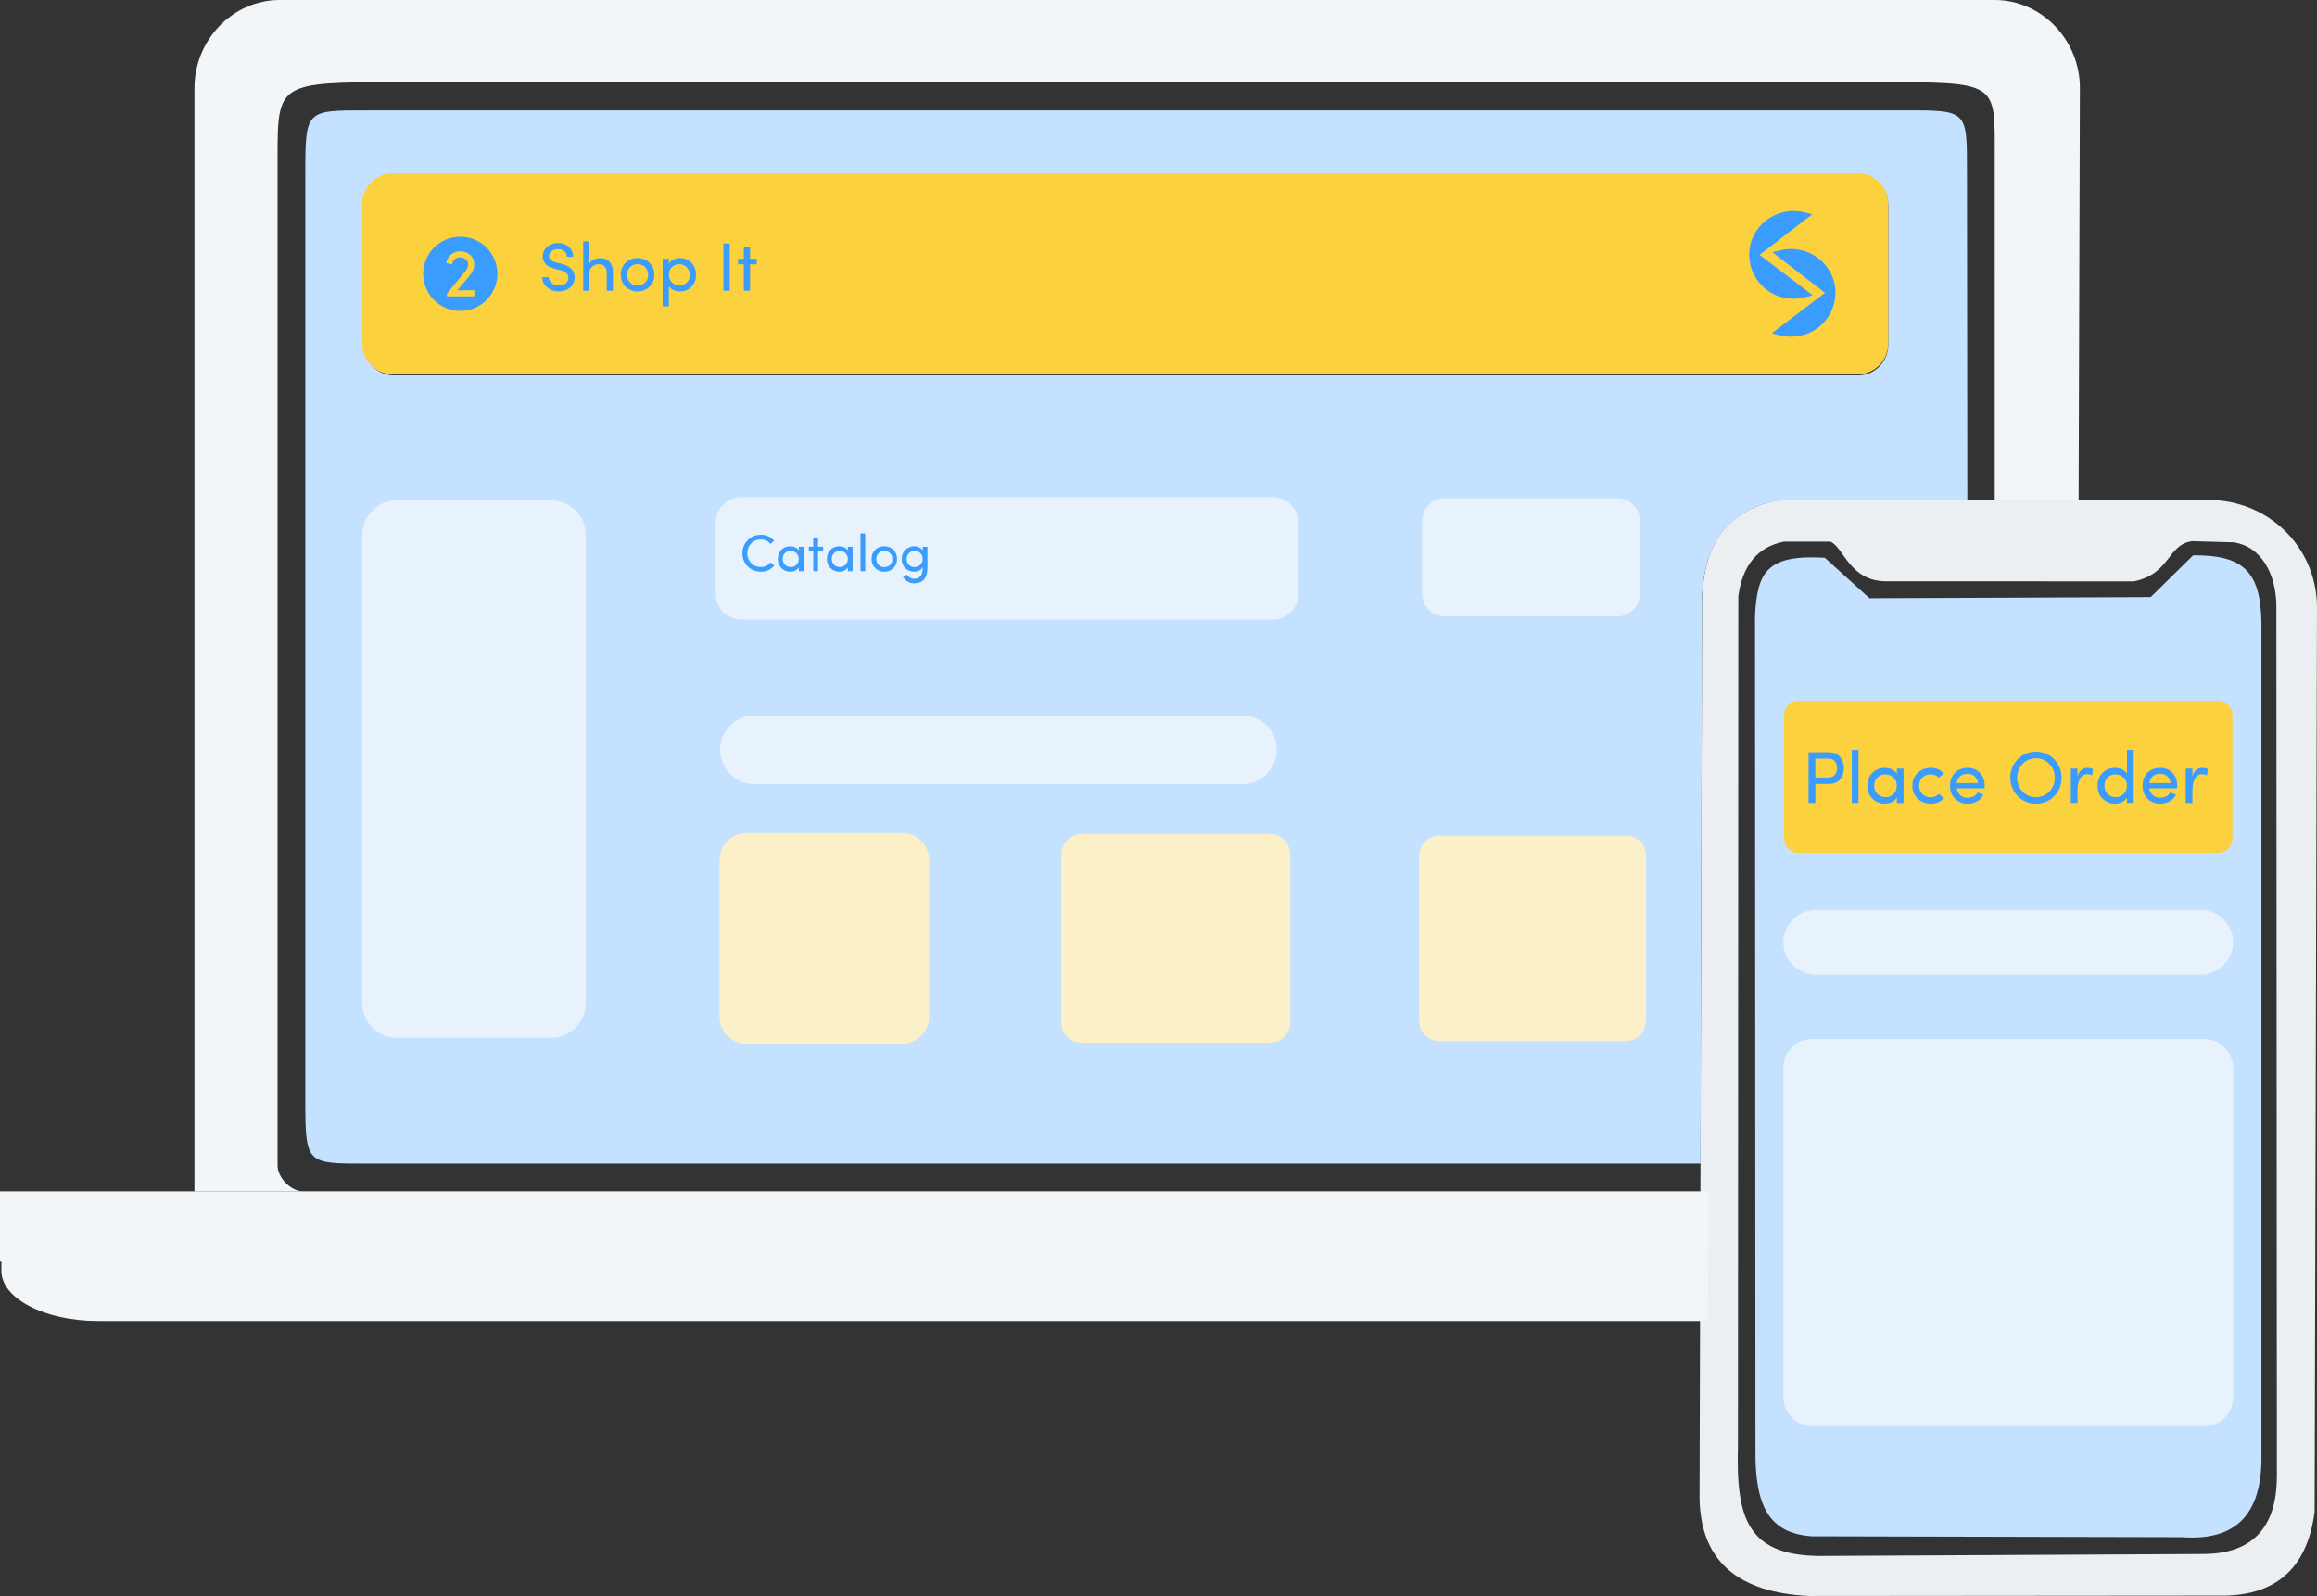 <?xml version="1.0" encoding="UTF-8"?>
<!DOCTYPE svg PUBLIC "-//W3C//DTD SVG 1.1//EN" "http://www.w3.org/Graphics/SVG/1.1/DTD/svg11.dtd">
<!-- Creator: CorelDRAW 2018 (64-Bit Evaluation Version) -->
<svg xmlns="http://www.w3.org/2000/svg" xml:space="preserve" width="200.342mm" height="137.993mm" version="1.1" style="shape-rendering:geometricPrecision; text-rendering:geometricPrecision; image-rendering:optimizeQuality; fill-rule:evenodd; clip-rule:evenodd"
viewBox="0 0 12303.15 8474.26"
 xmlns:xlink="http://www.w3.org/1999/xlink">
 <rect x="0" y="0" width="12303.15" height="8474.26" fill="#333333" stroke="none"/>
 <defs>
  <style type="text/css">
   <![CDATA[
    .str0 {stroke:#3B9CFF;stroke-width:12.28;stroke-miterlimit:22.926}
    .fil4 {fill:#3B9CFF}
    .fil7 {fill:#E7F2FC}
    .fil3 {fill:#F3F6F9}
    .fil1 {fill:#FBD13E}
    .fil6 {fill:#FBF0C8}
    .fil8 {fill:#3B9CFF;fill-rule:nonzero}
    .fil5 {fill:#FBD13E;fill-rule:nonzero}
    .fil2 {fill:#F3F6F9;fill-opacity:0.961}
    .fil0 {fill:#C4E1FF}
   ]]>
  </style>
 </defs>
 <g id="Layer_x0020_1">
  <path class="fil0" d="M9689.66 2961.57c-309.55,-18.4 -359.68,76.88 -370.71,312.02l2.37 4421.76c-3.57,305.78 74.69,445.4 298.06,461.98l1966.16 4.78c319.17,23.29 430.34,-156.53 422.6,-452.41l0 -4404.39c-4.07,-277.75 -103.74,-358.5 -362.62,-356.65l-225.38 221.63 -1493.36 6.09 -237.12 -214.8z"/>
  <path class="fil1" d="M9548.93 3720.75l2229.58 0c41.58,0 75.59,34.01 75.59,75.58l0 656.33c0,41.57 -34.01,75.58 -75.59,75.58l-2229.58 0c-41.58,0 -75.59,-34.02 -75.59,-75.58l0 -656.33c0,-41.57 34.01,-75.58 75.59,-75.58z"/>
  <path class="fil2" d="M11700.61 8251.36l-1999.21 10.15c-427.5,10.65 -483.6,-198.65 -473.02,-588.49l1.98 -4507.31c22.09,-162.1 100.35,-261.44 242.17,-289.74l246.18 -0.11c71.71,28.35 100.68,211.28 299.07,210.76l1313.06 0.24c195.91,-39.34 177.07,-197.93 310.72,-213.21l218 6.02c148.13,21.16 225.9,167.53 227.86,335.71l2.79 4621.11c0.15,250.03 -108.48,413.44 -389.6,414.86zm-2243.42 -5596.89c-268.7,42.47 -425.31,215.76 -419.34,578.69l-13.31 4687.42c-8.28,370.89 206.89,534.92 578.95,553.69l2175.3 -1.83c291.11,6.16 470.65,-130.68 511.73,-444.99l12.64 -4812.22c-6.63,-321.27 -268.04,-561.75 -576.17,-559.93l-2269.79 -0.83z"/>
  <path class="fil3" d="M9068.44 7013.98l-8549.43 0c-281.34,0 -511.47,-119.15 -511.47,-264.81l0 -49.91 -7.54 0 0 -373.32 9072.34 0 -1.34 237.16 -2.56 450.88z"/>
  <path class="fil3" d="M9072.34 6325.94l-7469.4 0c-64.06,-6 -129.13,-74.18 -129.13,-138.54l0 -5356.11c0,-390 6.18,-394.91 631.37,-394.91l7866.31 0c643.57,0 620.52,-1.68 620.53,391.97l0.06 1826.53 445.3 -0.91 6.76 -2185c0.79,-257.95 -203.8,-468.98 -452.92,-468.98l-9105.76 0c-249.12,0 -452.92,211.03 -452.92,468.98l0 5856.97 8039.81 0z"/>
  <path class="fil0" d="M1943.63 586.11l8178.61 -0.29c328.06,-0.01 322.08,2.84 322.42,328.97l1.84 1740.04 -896.25 -0.33c-236.82,-8.62 -493.85,109.75 -512.39,507.73l-8.39 3016.32 -7085.85 0c-313.35,0 -322.42,2.7 -322.42,-328.97l0 -4934.5c0,-331.66 5.39,-328.96 322.42,-328.97zm146.97 340.31l7777.72 0c86.97,0 158.1,72.59 158.1,161.31l0 743.68c0,88.73 -71.13,161.31 -158.1,161.31l-7777.72 0c-86.96,0 -158.1,-72.58 -158.1,-161.31l0 -743.68c0,-88.73 71.14,-161.31 158.1,-161.31z"/>
  <path class="fil1" d="M2084.61 920.87l7780.51 0c88.72,0 161.31,72.58 161.31,161.31l0 743.68c0,88.73 -72.59,161.31 -161.31,161.31l-7780.51 0c-88.72,0 -161.31,-72.59 -161.31,-161.31l0 -743.68c0,-88.73 72.59,-161.31 161.31,-161.31z"/>
  <path class="fil4" d="M2444.08 1257c108.81,0 197.01,88.21 197.01,197.02 0,108.81 -88.2,197.02 -197.01,197.02 -108.81,0 -197.02,-88.2 -197.02,-197.02 0,-108.81 88.21,-197.02 197.02,-197.02z"/>
  <path class="fil5" d="M2373.16 1573.62l0 -14.36 95.36 -116.23c11.46,-13.33 17.19,-25.94 17.19,-37.76 0,-11.88 -4.16,-21.23 -12.42,-28.11 -8.27,-6.93 -18.15,-10.43 -29.67,-10.56 -11.47,0 -21.11,3.44 -28.89,10.38 -7.84,6.88 -12.48,15.99 -14.06,27.26l-31.12 -7.66c3.14,-18.58 11.58,-33.6 25.22,-45.12 14.24,-11.4 31.18,-17.07 50.85,-17.07 19.66,0 36.67,6.45 51.09,19.42 14.41,12.91 21.59,29.74 21.59,50.49 0,20.75 -8.57,41.19 -25.82,61.28l-64.66 75.82 90.84 0 0 32.21 -145.48 0z"/>
  <g id="_2096733735744">
   <path class="fil4 str0" d="M9333.38 1353.25l278.6 212.06 -29.9 7.42c-80.39,19.95 -164.11,-1.62 -222.53,-60.89 -41.81,-42.43 -64.98,-98.89 -65.21,-158.45 -0.6,-149.04 141.69,-255.38 285,-220.18l29.77 7.31 -275.72 212.73z"/>
   <path class="fil4 str0" d="M9700.68 1554.88l-275.72 -212.73 29.77 -7.31c143.31,-35.19 285.6,71.14 285,220.18 -0.24,59.56 -23.4,116.02 -65.22,158.45 -58.43,59.27 -142.14,80.83 -222.52,60.89l-29.9 -7.42 278.6 -212.06z"/>
  </g>
  <path class="fil6" d="M3961.77 4423.38l830.32 0c77.71,0 141.29,63.58 141.29,141.3l0 836.01c0,77.71 -63.58,141.29 -141.29,141.29l-830.32 0c-77.72,0 -141.3,-63.58 -141.3,-141.29l0 -836.01c0,-77.72 63.58,-141.3 141.3,-141.3z"/>
  <path class="fil6" d="M5741.26 4429.07l1003.85 0c58.24,0 105.89,47.65 105.89,105.9l0 895.4c0,58.25 -47.65,105.9 -105.89,105.9l-1003.85 0c-58.25,0 -105.9,-47.65 -105.9,-105.9l0 -895.4c0,-58.25 47.65,-105.9 105.9,-105.9z"/>
  <path class="fil6" d="M7641.08 4437.64l993.8 0c57.87,0 105.21,47.34 105.21,105.21l0 879.66c0,57.86 -47.34,105.21 -105.21,105.21l-993.8 0c-57.87,0 -105.21,-47.35 -105.21,-105.21l0 -879.66c0,-57.87 47.34,-105.21 105.21,-105.21z"/>
  <path class="fil7" d="M3936.35 2639.87l2822.27 0c74.54,0 135.53,60.99 135.53,135.53l0 379.57c0,74.53 -60.99,135.53 -135.53,135.53l-2822.27 0c-74.53,0 -135.53,-60.99 -135.53,-135.53l0 -379.57c0,-74.53 60.99,-135.53 135.53,-135.53z"/>
  <path class="fil7" d="M7673.3 2645.57l912.92 0c67.56,0 122.82,55.28 122.82,122.82l0 382.15c0,67.55 -55.26,122.82 -122.82,122.82l-912.92 0c-67.55,0 -122.83,-55.28 -122.83,-122.82l0 -382.15c0,-67.55 55.28,-122.82 122.83,-122.82z"/>
  <path class="fil7" d="M2106 2656.98l821.46 0c100.56,0 182.82,82.27 182.82,182.82l0 2487.97c0,100.57 -82.26,182.83 -182.82,182.83l-821.46 0c-100.55,0 -182.82,-82.26 -182.82,-182.83l0 -2487.97c0,-100.55 82.27,-182.82 182.82,-182.82z"/>
  <path class="fil7" d="M4005.94 3798.4l2591.08 0c100.44,0 182.63,82.19 182.63,182.63l0 0.01c0,100.44 -82.19,182.62 -182.63,182.62l-2591.08 0c-100.44,0 -182.63,-82.18 -182.63,-182.62l0 -0.01c0,-100.44 82.19,-182.63 182.63,-182.63z"/>
  <path class="fil7" d="M9641.48 4831.63l2044.49 0c94.65,0 172.09,77.43 172.09,172.1l0 0.01c0,94.65 -77.44,172.08 -172.09,172.08l-2044.49 0c-94.66,0 -172.09,-77.43 -172.09,-172.08l0 -0.01c0,-94.66 77.43,-172.1 172.09,-172.1z"/>
  <path class="fil7" d="M9622.63 5517.01l2082.2 0c84.28,0 153.24,68.96 153.24,153.25l0 1749.32c0,84.29 -68.96,153.24 -153.24,153.24l-2082.2 0c-84.29,0 -153.24,-68.96 -153.24,-153.24l0 -1749.32c0,-84.29 68.95,-153.25 153.24,-153.25z"/>
  <path class="fil8" d="M3970.31 3007.19c-18.72,-19.18 -28.1,-42.34 -28.1,-69.47 0,-27.08 9.38,-50.24 28.1,-69.42 18.86,-19.18 42.39,-28.8 70.53,-28.8 28.19,0 51.54,10.72 70.16,32.17l-19.5 16.18c-14.47,-15.76 -31.8,-23.66 -52,-23.66 -20.25,0 -37.21,7.17 -50.93,21.49 -13.73,14.33 -20.57,31.66 -20.57,52.04 0,20.43 6.84,37.71 20.57,51.95 13.54,14.14 30.69,21.22 51.49,21.22 20.75,0 38.09,-8.18 52,-24.5l19.45 16.45c-18.58,21.81 -42.05,32.73 -70.39,32.73 -28.33,0 -51.95,-9.48 -70.81,-28.38zm258.54 -7.95c8.32,-7.76 12.48,-18.21 12.48,-31.38 0,-13.17 -4.34,-23.57 -12.98,-31.15 -8.69,-7.58 -18.91,-11.41 -30.64,-11.51 -11.78,0 -21.63,3.93 -29.58,11.79 -7.95,7.76 -11.92,17.93 -11.92,30.59 0,12.61 4.07,23.02 12.2,31.1 8.14,8.13 18.17,12.2 30.09,12.2 11.93,0 22.05,-3.89 30.36,-11.65zm37.99 33.55l-25.23 0 0 -19.87c-4.07,6.79 -10.22,12.25 -18.44,16.41 -8.23,4.16 -17.19,6.24 -26.99,6.24 -17.94,0 -33.51,-6.29 -46.68,-18.86 -12.71,-12.53 -19.09,-28.8 -19.09,-48.71 0,-19.97 6.29,-36.19 18.81,-48.62 12.57,-12.48 28.24,-18.76 47,-18.85 9.38,0 18.44,1.94 27.08,5.82 8.51,4.25 14.6,9.7 18.31,16.41l0 -19.46 25.23 0 0 129.5zm76.77 -176.92l0 47.42 27.17 0 0 22.46 -27.17 0 0 107.04 -25.24 0 0 -107.04 -23.29 0 0 -22.46 23.29 0 0 -47.42 25.24 0zm145.76 143.37c8.32,-7.76 12.48,-18.21 12.48,-31.38 0,-13.17 -4.34,-23.57 -12.98,-31.15 -8.69,-7.58 -18.91,-11.41 -30.64,-11.51 -11.78,0 -21.63,3.93 -29.58,11.79 -7.95,7.76 -11.92,17.93 -11.92,30.59 0,12.61 4.07,23.02 12.2,31.1 8.14,8.13 18.17,12.2 30.09,12.2 11.93,0 22.05,-3.89 30.36,-11.65zm37.99 33.55l-25.23 0 0 -19.87c-4.07,6.79 -10.22,12.25 -18.44,16.41 -8.23,4.16 -17.19,6.24 -26.99,6.24 -17.94,0 -33.51,-6.29 -46.68,-18.86 -12.71,-12.53 -19.09,-28.8 -19.09,-48.71 0,-19.97 6.29,-36.19 18.81,-48.62 12.57,-12.48 28.24,-18.76 47,-18.85 9.38,0 18.44,1.94 27.08,5.82 8.51,4.25 14.6,9.7 18.31,16.41l0 -19.46 25.23 0 0 129.5zm41.83 0l0 -199.93 25.23 0 0 199.93 -25.23 0zm156.91 -33.32c8.09,-7.95 12.15,-18.4 12.15,-31.34 0,-12.99 -4.07,-23.34 -12.15,-31.1 -8.09,-7.81 -18.17,-11.74 -30.23,-11.83 -12.02,0 -22.14,3.89 -30.32,11.7 -8.27,7.85 -12.44,18.21 -12.44,31.1 0,12.85 4.07,23.29 12.16,31.33 8.09,8.09 18.21,12.11 30.36,12.11 12.2,0 22.37,-3.97 30.46,-11.97zm-30.32 36.1c-18.86,0 -34.85,-6.24 -48.07,-18.72 -13.22,-12.48 -19.83,-28.75 -19.83,-48.85 0,-20.11 6.52,-36.42 19.5,-48.9 12.99,-12.48 29.02,-18.67 48.16,-18.58 19.23,0 35.31,6.24 48.3,18.72 13.08,12.57 19.64,28.84 19.64,48.76 0,19.92 -6.56,36.14 -19.69,48.71 -13.12,12.57 -29.16,18.86 -48.02,18.86zm130.28 -36.33c7.95,7.76 17.84,11.65 29.72,11.65 11.83,0 22.05,-3.89 30.64,-11.65 8.55,-7.76 12.85,-18.21 12.85,-31.38 0,-13.17 -4.16,-23.62 -12.48,-31.29 -8.32,-7.58 -18.44,-11.37 -30.36,-11.37 -11.93,0 -21.95,4.07 -30.09,12.2 -8.13,8.18 -12.2,18.63 -12.2,31.25 0,12.66 3.97,22.83 11.92,30.59zm27.68 74.04c30.69,0 46.08,-19.5 46.08,-58.47 0,-0.37 -0.09,-0.83 -0.28,-1.34l0 -1.76c-3.7,7.39 -9.8,13.22 -18.31,17.47 -8.51,4.25 -17.51,6.38 -27.13,6.38 -18.58,0 -34.21,-6.2 -46.82,-18.53 -12.62,-12.39 -18.95,-28.65 -18.95,-48.76 0,-20.15 6.47,-36.47 19.36,-48.9 12.9,-12.48 28.43,-18.76 46.45,-18.85 9.84,0 18.9,2.12 27.08,6.37 8.14,3.7 14.24,9.24 18.31,16.69l0 -20.29 25.23 0 0 109.86c0,56.25 -23.67,84.35 -71.04,84.26 -12.39,0.09 -23.71,-2.95 -34.02,-9.1 -10.26,-6.2 -18.44,-14.89 -24.5,-26.02 0.88,-0.19 4.58,-2.13 11.1,-5.78l9.98 -5.23c3.51,6.61 8.78,11.93 15.71,15.95 6.98,4.02 14.19,6.06 21.72,6.06z"/>
  <path class="fil8" d="M2879.5 1471.85l34.03 0c0.24,11.28 5.34,21.48 15.29,30.63 9.95,9.16 22.5,13.65 37.79,13.41 15.29,0 27.24,-3.4 35.91,-10.13 8.62,-6.74 13.77,-15.65 15.41,-26.63 1.89,-22.86 -12.31,-37.73 -42.64,-44.58l-32.33 -8.31c-40.76,-10.37 -61.15,-32.21 -61.15,-65.39 0,-20.57 8.01,-37.43 24.02,-50.53 15.41,-13.41 34.52,-20.08 57.2,-20.08 22.75,0 41.86,6.73 57.44,20.26 15.53,13.47 23.29,31.24 23.29,53.26l-33.85 0c0,-12.37 -4.37,-22.32 -13.16,-29.91 -8.98,-7.46 -19.96,-11.22 -33,-11.22 -12.98,0 -24.44,3.4 -34.27,10.19 -9.22,6.79 -13.83,15.65 -13.83,26.57 0,16.92 12.07,28.21 36.16,33.84l32.7 8.01c23.96,6.37 41.61,16.32 52.95,29.91 11.4,13.59 15.95,30.15 13.71,49.62 -2.24,19.53 -10.92,35.49 -25.96,48.04 -15.05,12.5 -34.58,18.75 -58.6,18.75 -24.02,0 -44.65,-7.4 -61.88,-22.26 -16.8,-15.35 -25.23,-33.19 -25.23,-53.45zm250.47 -19.59l0 91.66 -33.12 0 0 -262.42 33.12 0 0 117.99c4.61,-9.46 12.49,-16.74 23.66,-21.71 11.1,-4.97 21.9,-7.46 32.33,-7.46 21.48,0 38.39,6.67 50.71,20.08 12.31,13.41 18.38,31.79 18.13,55.26l0 98.27 -33.12 0 0 -96.08c0,-14.14 -3.76,-24.99 -11.23,-32.7 -7.22,-8.31 -17.23,-12.44 -30.02,-12.44 -12.8,0 -24.39,4.07 -34.82,12.26 -10.43,8.19 -15.65,20.62 -15.65,37.31zm295.47 47.92c10.62,-10.43 15.95,-24.14 15.95,-41.13 0,-17.05 -5.34,-30.63 -15.95,-40.83 -10.61,-10.25 -23.84,-15.41 -39.67,-15.53 -15.77,0 -29.05,5.1 -39.79,15.35 -10.86,10.32 -16.32,23.9 -16.32,40.83 0,16.86 5.34,30.58 15.95,41.13 10.62,10.62 23.9,15.89 39.86,15.89 16.02,0 29.36,-5.21 39.97,-15.71zm-39.79 47.38c-24.75,0 -45.74,-8.19 -63.09,-24.57 -17.35,-16.38 -26.03,-37.73 -26.03,-64.12 0,-26.39 8.55,-47.8 25.6,-64.17 17.05,-16.38 38.1,-24.51 63.21,-24.39 25.23,0 46.35,8.19 63.39,24.56 17.17,16.5 25.79,37.85 25.79,64 0,26.15 -8.62,47.44 -25.84,63.94 -17.23,16.49 -38.28,24.75 -63.03,24.75zm182.04 -129.27c-10.5,10.43 -15.77,24.32 -15.77,41.73 0,17.35 5.58,30.88 16.68,40.58 11.16,9.71 24.32,14.56 39.61,14.56 15.29,0 28.33,-5.1 39.07,-15.29 10.19,-10.13 15.29,-23.48 15.29,-40.04 0,-16.56 -5.34,-30.21 -16.02,-40.82 -10.73,-10.62 -23.96,-16.02 -39.55,-16.14 -15.65,-0.12 -28.75,5.04 -39.31,15.41zm-49.26 -44.34l33.12 0 0 26.75c5.58,-9.52 13.65,-16.86 24.32,-21.95 10.43,-5.64 22.08,-8.43 35,-8.43 23.72,0 43.8,8.25 60.18,24.81 16.44,16.38 24.63,37.73 24.63,64 0,26.27 -8.12,47.56 -24.44,63.93 -16.26,16.32 -36.4,24.51 -60.36,24.51 -12.92,0 -24.75,-2.55 -35.54,-7.65 -10.74,-5.1 -18.69,-12.25 -23.78,-21.35l0 107.98 -33.12 0 0 -252.59zm322.72 169.97l0 -250.77 33.85 0 0 250.77 -33.85 0zm141.52 -232.21l0 62.23 35.67 0 0 29.48 -35.67 0 0 140.49 -33.12 0 0 -140.49 -30.58 0 0 -29.48 30.58 0 0 -62.23 33.12 0z"/>
  <path class="fil8" d="M9710.21 4028.2l-70.64 0 0 100.39 68.56 0c14.91,-0.13 26.3,-4.75 34.25,-13.93 7.87,-9.17 11.91,-21.03 12.04,-35.67 0,-14.65 -3.78,-26.89 -11.26,-36.66 -7.81,-9.44 -18.82,-14.13 -32.95,-14.13zm-106.97 235.17l0 -269.15 107.36 0c26.63,0 46.49,8.2 59.76,24.61 13.61,15.95 20.38,35.81 20.38,59.76 0,24.02 -6.77,44.01 -20.25,59.96 -13.55,16.02 -33.53,24.02 -60.03,24.02l-70.9 0 0 100.79 -36.33 0zm229.69 0l0 -281.65 35.55 0 0 281.65 -35.55 0zm221.36 -47.27c11.72,-10.94 17.58,-25.65 17.58,-44.21 0,-18.55 -6.12,-33.2 -18.29,-43.88 -12.24,-10.68 -26.63,-16.08 -43.17,-16.21 -16.61,0 -30.47,5.53 -41.67,16.6 -11.2,10.94 -16.8,25.26 -16.8,43.1 0,17.77 5.73,32.42 17.19,43.82 11.46,11.46 25.59,17.19 42.39,17.19 16.8,0 31.06,-5.47 42.77,-16.41zm53.52 47.27l-35.54 0 0 -28c-5.73,9.57 -14.39,17.26 -25.98,23.11 -11.59,5.86 -24.22,8.79 -38.02,8.79 -25.26,0 -47.2,-8.86 -65.76,-26.56 -17.9,-17.65 -26.89,-40.56 -26.89,-68.63 0,-28.13 8.86,-50.98 26.5,-68.49 17.71,-17.58 39.78,-26.43 66.22,-26.56 13.22,0 25.98,2.73 38.15,8.2 11.98,5.99 20.57,13.68 25.79,23.11l0 -27.41 35.54 0 0 182.43zm144.92 -186.33c28.13,0 51.17,9.83 69.21,29.43l-27.08 22.53c-11.39,-11.46 -25.72,-17.19 -42.91,-17.19 -17.12,0 -31.71,5.53 -43.69,16.67 -12.04,10.94 -18.1,25.45 -18.1,43.62 0,18.1 6.12,32.82 18.29,44.14 12.24,11.4 26.82,17.06 43.88,17.06 17.19,0 31.38,-5.99 42.51,-17.97l27.48 22.65c-18.17,19.53 -41.15,29.3 -68.82,29.3 -27.74,0 -51.17,-8.79 -70.32,-26.37 -19.08,-17.84 -28.59,-40.75 -28.59,-68.82 0,-28.06 9.38,-50.91 28.06,-68.49 18.75,-17.58 42.06,-26.43 70.05,-26.56zm285.76 94.6c0,8.08 -0.13,12.69 -0.39,14l-148.06 0c1.76,14.71 8.27,26.89 19.47,36.59 10.81,8.92 22.92,13.41 36.39,13.41 26.37,0 44.8,-9.44 55.34,-28.32 0.26,0 0.65,0.06 1.17,0.33 0.45,0.26 1.36,0.71 2.67,1.36 1.49,0.65 3.51,1.44 6.06,2.28 2.54,0.91 4.49,1.69 5.72,2.34l14.91 5.53c-7.49,15.36 -18.82,27.22 -33.98,35.55 -15.1,8.4 -31.77,12.56 -49.93,12.56 -26.11,0 -48.38,-8.79 -66.93,-26.43 -17.64,-17.64 -26.44,-40.76 -26.44,-69.21 0,-28.52 8.79,-51.37 26.31,-68.62 17.58,-17.19 39.78,-25.85 66.74,-25.98 26.95,0 48.7,8.72 65.24,26.11 17.12,17.32 25.71,40.17 25.71,68.49zm-53.26 -49.87c-10.16,-8.73 -22.79,-13.09 -37.76,-13.09 -15.04,0 -27.93,4.36 -38.74,13.09 -10.68,9.31 -16.93,21.42 -18.69,36.13l113.09 0c-1.76,-14.71 -7.74,-26.82 -17.9,-36.13zm396.57 -65.63c-19.34,-20.18 -42.97,-30.27 -70.9,-30.27 -28,0 -51.63,10.09 -70.97,30.27 -19.34,20.19 -28.97,44.66 -28.97,73.51 0,28.91 9.51,53.26 28.58,73.18 19.07,19.79 42.77,29.69 71.16,29.69 28.32,0 52.08,-9.96 71.29,-29.89 19.2,-19.92 28.71,-44.27 28.58,-73.18 0,-28.71 -9.57,-53.13 -28.78,-73.31zm-207.17 73.12c0,-38.22 13.09,-70.84 39.32,-97.72 26.24,-26.95 58.53,-40.43 96.88,-40.43 38.41,0 70.71,13.41 96.81,40.3 26.17,26.82 39.26,59.51 39.26,98.05 0,38.61 -13.09,71.16 -39.26,97.86 -26.11,26.63 -58.4,39.97 -96.81,39.97 -38.35,0 -70.64,-13.47 -96.88,-40.43 -26.23,-27.01 -39.32,-59.51 -39.32,-97.59zm356.98 67.78l0 66.34 -35.55 0 0 -182.43 35.55 0 0 41.15c8.92,-30.01 25.78,-45.05 50.72,-45.05 14.39,0 24.93,2.34 31.71,6.96l-5.53 33.33c-8.01,-4.23 -16.99,-6.31 -26.89,-6.31 -16.08,0 -28.38,7.68 -37.04,23.05 -8.66,15.43 -12.96,36.39 -12.96,62.96zm244.54 18.88c11.85,-11.07 17.77,-25.78 17.77,-44.2 0,-18.43 -6.12,-33.01 -18.29,-43.69 -12.24,-10.68 -26.56,-16.08 -42.97,-16.21 -16.47,0 -30.28,5.53 -41.47,16.6 -11.2,11.2 -16.8,25.66 -16.8,43.49 0,17.78 5.67,32.36 16.99,43.63 11.33,11.32 25.33,16.99 42,16.99 16.67,0 30.92,-5.53 42.77,-16.61zm53.71 47.46l-35.54 0 0 -28c-5.73,9.57 -14.39,17.26 -25.98,23.11 -11.59,5.86 -24.29,8.79 -38.15,8.79 -25.33,0 -47.2,-8.86 -65.63,-26.56 -17.64,-17.65 -26.5,-40.56 -26.5,-68.63 0,-28.13 8.79,-50.98 26.31,-68.49 17.58,-17.58 39.39,-26.43 65.49,-26.56 14.06,0 26.89,2.73 38.35,8.2 11.39,5.47 20.12,13.22 26.11,23.11l0 -126.64 35.54 0 0 281.65zm231.19 -91.74c0,8.08 -0.13,12.69 -0.39,14l-148.06 0c1.76,14.71 8.27,26.89 19.47,36.59 10.81,8.92 22.92,13.41 36.39,13.41 26.37,0 44.8,-9.44 55.34,-28.32 0.26,0 0.65,0.06 1.17,0.33 0.45,0.26 1.36,0.71 2.67,1.36 1.49,0.65 3.51,1.44 6.06,2.28 2.54,0.91 4.49,1.69 5.72,2.34l14.91 5.53c-7.49,15.36 -18.82,27.22 -33.98,35.55 -15.1,8.4 -31.77,12.56 -49.93,12.56 -26.11,0 -48.38,-8.79 -66.93,-26.43 -17.64,-17.64 -26.44,-40.76 -26.44,-69.21 0,-28.52 8.79,-51.37 26.31,-68.62 17.58,-17.19 39.78,-25.85 66.74,-25.98 26.95,0 48.7,8.72 65.24,26.11 17.12,17.32 25.71,40.17 25.71,68.49zm-53.26 -49.87c-10.16,-8.73 -22.79,-13.09 -37.76,-13.09 -15.04,0 -27.93,4.36 -38.74,13.09 -10.68,9.31 -16.93,21.42 -18.69,36.13l113.09 0c-1.76,-14.71 -7.74,-26.82 -17.9,-36.13zm133.99 75.26l0 66.34 -35.55 0 0 -182.43 35.55 0 0 41.15c8.92,-30.01 25.78,-45.05 50.72,-45.05 14.39,0 24.93,2.34 31.71,6.96l-5.53 33.33c-8.01,-4.23 -16.99,-6.31 -26.89,-6.31 -16.08,0 -28.38,7.68 -37.04,23.05 -8.66,15.43 -12.96,36.39 -12.96,62.96z"/>
 </g>
</svg>
